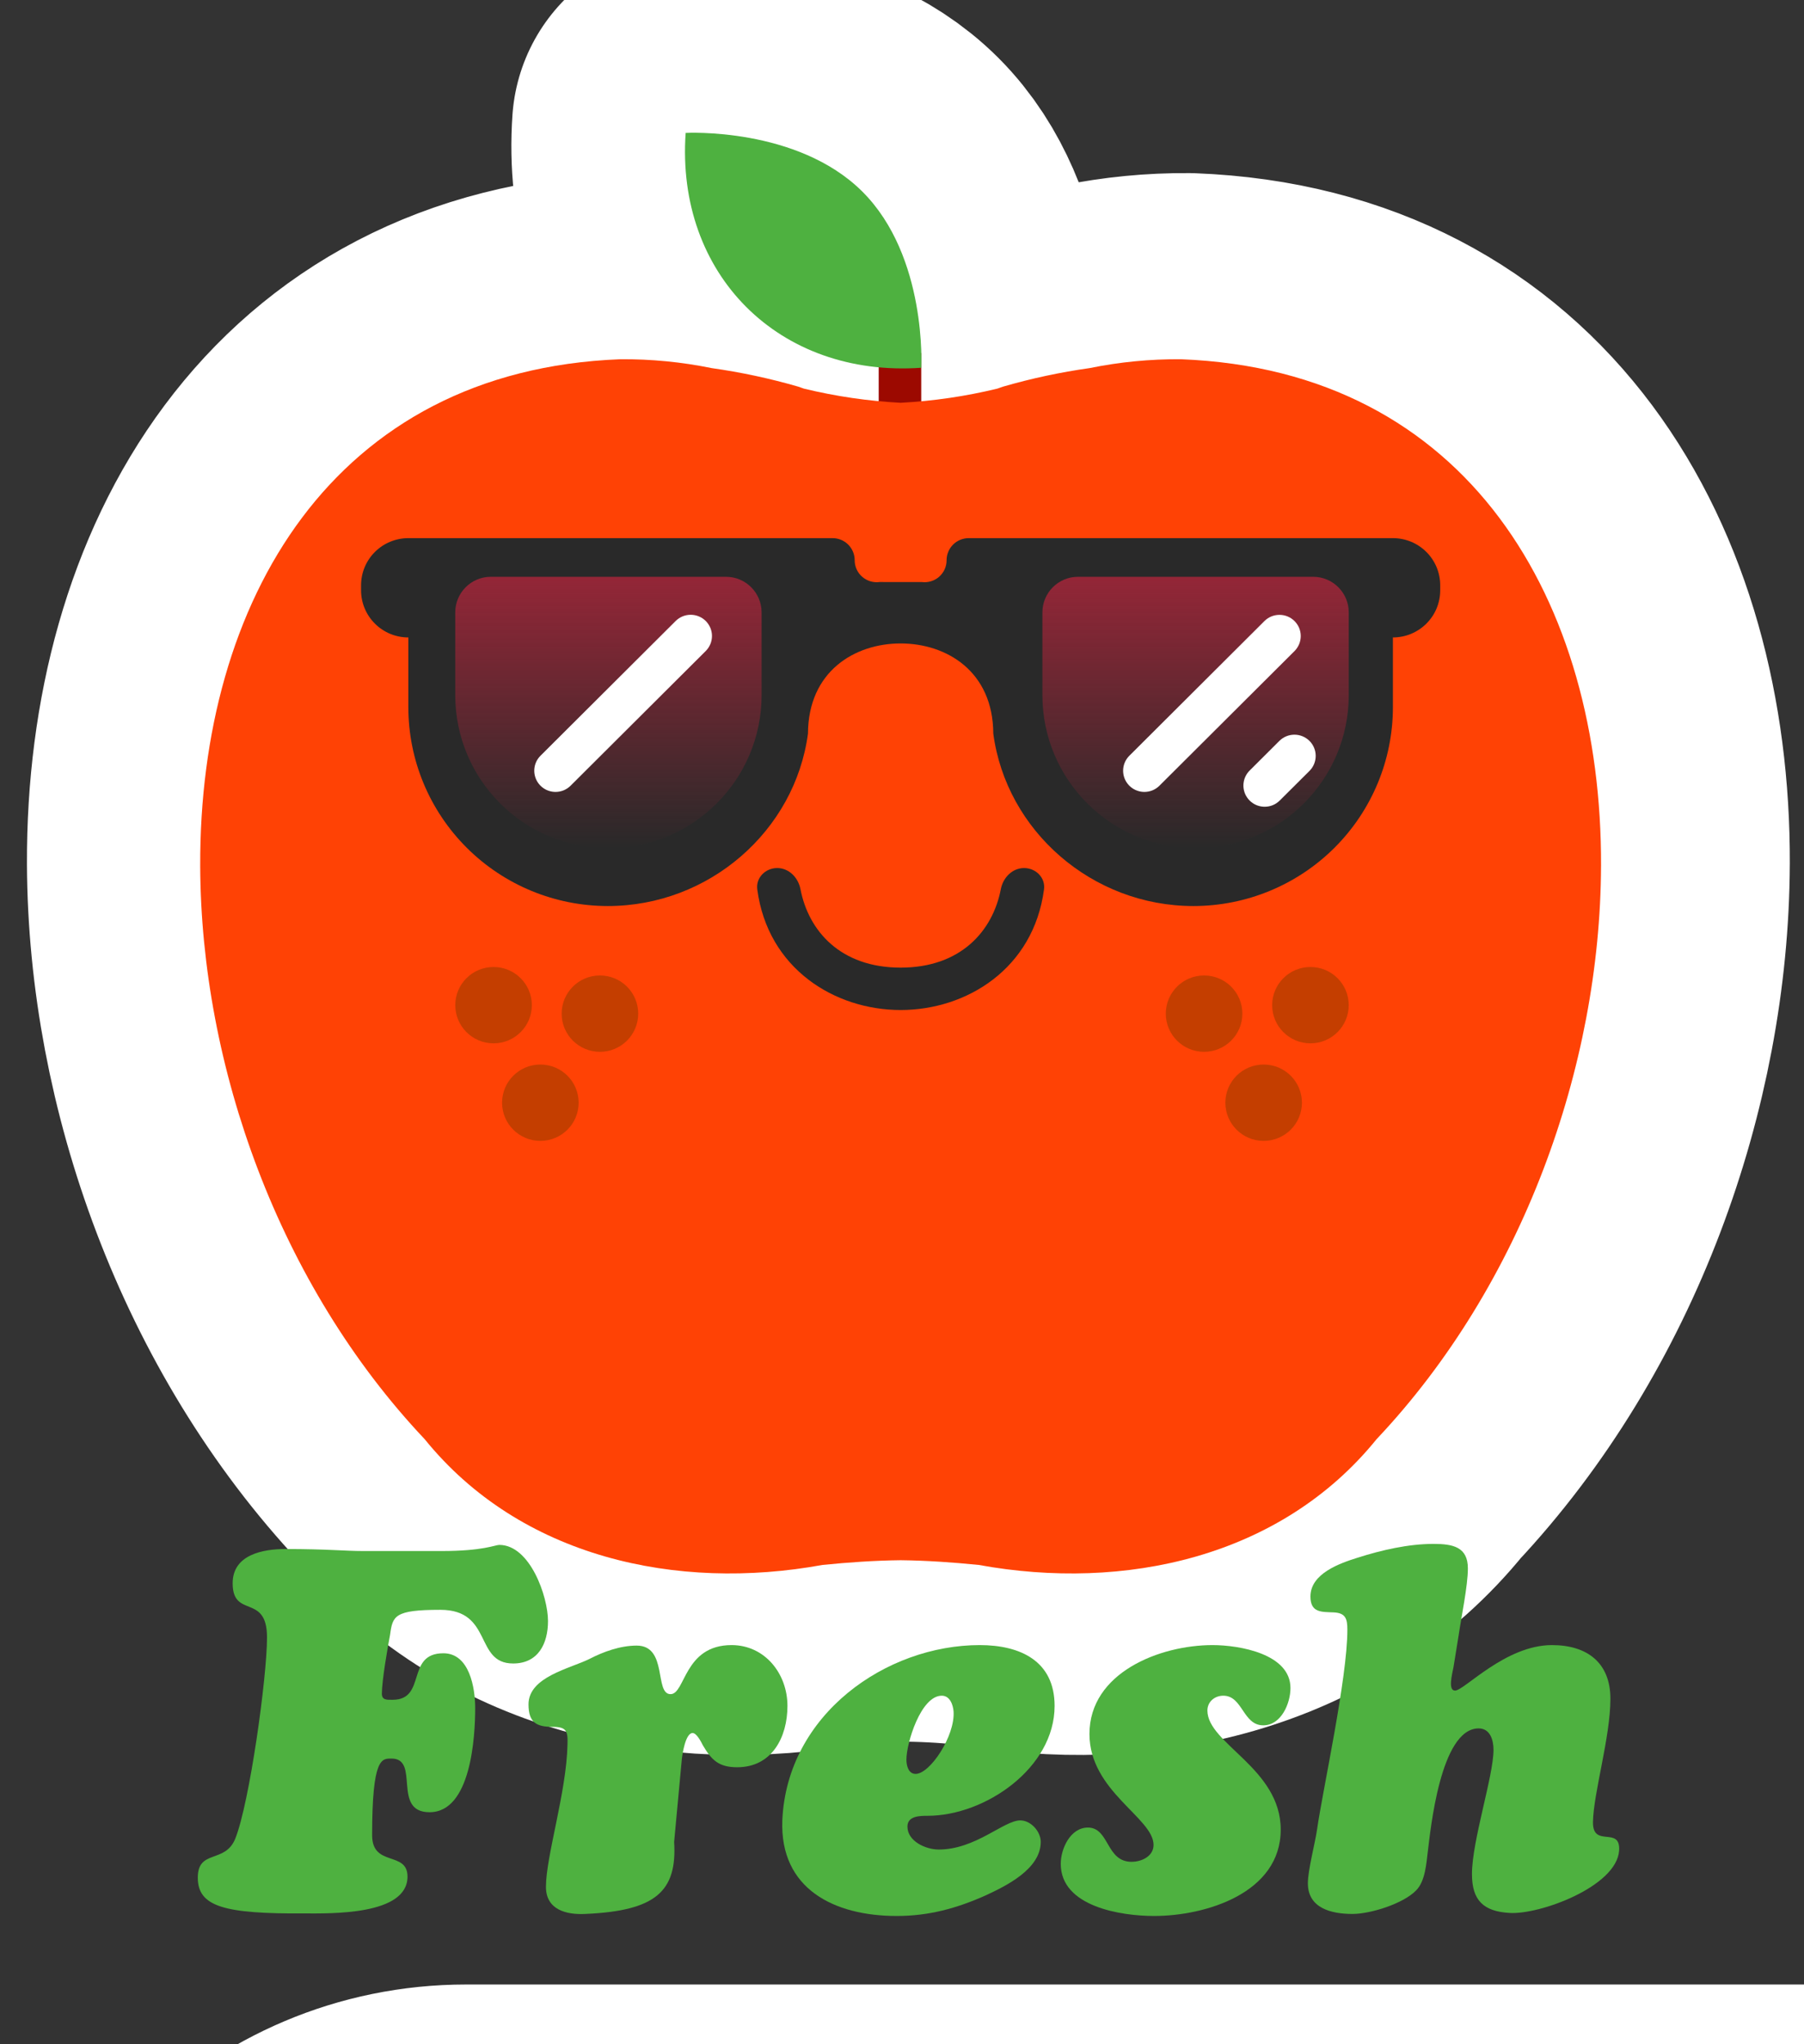 <svg width="90" height="102" viewBox="0 0 90 102" fill="none" xmlns="http://www.w3.org/2000/svg">
<rect x="0" y="0" width="90" height="102" fill="#333333" stroke="none"/>
<g clip-path="url(#clip0_115_82)">
<rect x="9.057" y="108.076" width="109.887" height="28.377" rx="14.189" fill="white" stroke="white" stroke-width="18.113"/>
<path d="M80.236 43.069C80.28 29.856 73.643 18.247 59.292 17.694C57.763 17.681 56.237 17.83 54.739 18.136C53.278 18.344 51.833 18.655 50.416 19.067C50.324 19.102 50.232 19.131 50.14 19.164C48.89 19.459 47.622 19.674 46.345 19.807V18.12H46.347C46.347 18.12 46.654 12.546 43.41 9.297C40.167 6.049 34.601 6.356 34.601 6.356C34.156 12.696 38.243 17.528 44.224 18.094V19.801C42.97 19.666 41.725 19.453 40.497 19.164C40.405 19.131 40.314 19.102 40.221 19.067C38.804 18.654 37.359 18.343 35.898 18.136C34.4 17.829 32.874 17.681 31.345 17.693C16.994 18.245 10.357 29.855 10.401 43.069V43.082V43.092C10.441 53.111 14.32 64.048 21.591 71.785C26.371 77.717 34.165 79.414 41.421 78.084C42.711 77.953 44.018 77.862 45.318 77.847C46.618 77.862 47.925 77.954 49.215 78.084C56.471 79.414 64.265 77.717 69.045 71.785C76.316 64.048 80.195 53.111 80.235 43.092V43.082L80.236 43.069Z" stroke="white" stroke-width="18.113" stroke-linecap="round" stroke-linejoin="round"/>
<path d="M45.959 17.617H43.837V23.113H45.959V17.617Z" fill="#9C0900"/>
<path d="M43.023 9.561C46.269 12.797 45.961 18.35 45.961 18.35C38.846 18.847 33.71 13.67 34.207 6.632C34.207 6.632 39.777 6.325 43.023 9.561Z" fill="#4EB140"/>
<path d="M79.875 43.217V43.204C79.919 30.041 73.278 18.477 58.916 17.925C57.386 17.913 55.858 18.061 54.359 18.367C52.897 18.573 51.451 18.883 50.033 19.294C49.94 19.329 49.849 19.358 49.757 19.391C48.174 19.775 46.558 20.012 44.931 20.098C43.305 20.012 41.689 19.775 40.106 19.391C40.015 19.358 39.923 19.329 39.831 19.294C38.412 18.883 36.966 18.573 35.504 18.367C34.005 18.061 32.478 17.913 30.948 17.925C16.586 18.476 9.944 30.041 9.988 43.204V43.217V43.227C10.028 53.208 13.911 64.103 21.187 71.81C25.97 77.72 33.77 79.41 41.031 78.085C42.322 77.955 43.63 77.864 44.931 77.849C46.232 77.864 47.541 77.955 48.832 78.085C56.092 79.41 63.892 77.72 68.676 71.81C75.952 64.103 79.835 53.208 79.874 43.227L79.875 43.217Z" fill="#FF4205"/>
<path d="M44.933 50.396C41.641 50.396 38.303 48.333 37.78 44.377C37.703 43.795 38.184 43.315 38.77 43.312V43.312C39.357 43.31 39.823 43.787 39.934 44.363C40.334 46.445 41.925 48.281 44.933 48.281C47.939 48.281 49.531 46.446 49.931 44.363C50.042 43.787 50.508 43.31 51.094 43.312V43.312C51.681 43.315 52.162 43.796 52.085 44.377C51.562 48.334 48.224 50.396 44.933 50.396Z" fill="#292929"/>
<path d="M69.492 26.851H48.329C48.036 26.851 47.755 26.967 47.548 27.174C47.341 27.38 47.225 27.66 47.225 27.952C47.226 28.107 47.193 28.261 47.13 28.402C47.066 28.544 46.973 28.671 46.857 28.774C46.74 28.878 46.603 28.955 46.454 29.001C46.306 29.047 46.149 29.062 45.994 29.043L43.886 29.041C43.731 29.062 43.572 29.05 43.422 29.005C43.271 28.959 43.132 28.883 43.014 28.779C42.895 28.676 42.801 28.549 42.736 28.406C42.672 28.263 42.638 28.108 42.639 27.951C42.639 27.66 42.523 27.38 42.316 27.173C42.109 26.967 41.828 26.851 41.535 26.851H20.372C20.063 26.851 19.756 26.912 19.469 27.03C19.183 27.148 18.923 27.322 18.704 27.54C18.485 27.758 18.311 28.018 18.192 28.303C18.074 28.589 18.013 28.895 18.013 29.203V29.455C18.013 30.078 18.262 30.677 18.704 31.117C19.146 31.559 19.746 31.806 20.372 31.806V35.285C20.372 37.917 21.421 40.441 23.288 42.302C25.154 44.163 27.686 45.208 30.326 45.208C35.374 45.208 39.661 41.46 40.309 36.604C40.323 33.496 42.641 32.106 44.931 32.106C47.223 32.106 49.541 33.497 49.554 36.603C50.202 41.46 54.489 45.208 59.537 45.208C62.177 45.208 64.709 44.162 66.576 42.301C68.442 40.44 69.491 37.916 69.491 35.285V31.806C69.801 31.806 70.108 31.746 70.394 31.628C70.68 31.509 70.941 31.336 71.16 31.118C71.379 30.899 71.553 30.64 71.672 30.355C71.79 30.069 71.851 29.763 71.851 29.454V29.203C71.851 28.895 71.79 28.589 71.672 28.303C71.553 28.018 71.379 27.758 71.16 27.54C70.941 27.322 70.681 27.148 70.395 27.03C70.108 26.912 69.802 26.851 69.492 26.851Z" fill="#292929"/>
<path d="M22.712 30.556C22.712 29.576 23.508 28.78 24.488 28.78H36.219C37.2 28.78 37.995 29.576 37.995 30.556V34.682C37.995 38.903 34.574 42.324 30.354 42.324V42.324C26.134 42.324 22.712 38.903 22.712 34.682V30.556Z" fill="url(#paint0_linear_115_82)"/>
<path d="M52.005 30.556C52.005 29.576 52.8 28.78 53.781 28.78H65.511C66.493 28.78 67.288 29.576 67.288 30.556V34.682C67.288 38.903 63.867 42.324 59.646 42.324V42.324C55.426 42.324 52.005 38.903 52.005 34.682V30.556Z" fill="url(#paint1_linear_115_82)"/>
<path d="M27.715 39.514C27.505 39.514 27.3 39.452 27.126 39.336C26.951 39.219 26.815 39.054 26.735 38.861C26.654 38.667 26.634 38.455 26.674 38.249C26.715 38.044 26.817 37.855 26.965 37.708L33.708 30.985C33.907 30.787 34.176 30.675 34.458 30.675C34.739 30.675 35.01 30.787 35.209 30.985C35.408 31.184 35.52 31.453 35.52 31.733C35.52 32.014 35.408 32.283 35.209 32.482L28.466 39.204C28.367 39.302 28.25 39.38 28.122 39.434C27.993 39.487 27.855 39.514 27.715 39.514V39.514Z" fill="white"/>
<path d="M57.093 39.514C56.883 39.514 56.678 39.452 56.503 39.336C56.329 39.219 56.193 39.054 56.112 38.861C56.032 38.667 56.011 38.455 56.052 38.249C56.093 38.044 56.194 37.856 56.343 37.708L63.085 30.985C63.284 30.788 63.554 30.678 63.834 30.679C64.115 30.679 64.384 30.791 64.582 30.989C64.781 31.186 64.893 31.455 64.893 31.735C64.894 32.014 64.783 32.283 64.586 32.482L57.843 39.204C57.745 39.302 57.628 39.38 57.499 39.434C57.37 39.487 57.232 39.514 57.093 39.514V39.514Z" fill="white"/>
<path d="M63.094 40.254C62.884 40.254 62.679 40.192 62.504 40.076C62.33 39.959 62.194 39.794 62.113 39.601C62.033 39.407 62.012 39.195 62.053 38.989C62.094 38.784 62.195 38.596 62.343 38.448L63.827 36.968C64.026 36.77 64.296 36.658 64.578 36.658C64.859 36.658 65.129 36.77 65.329 36.968C65.528 37.167 65.639 37.436 65.639 37.716C65.639 37.997 65.528 38.266 65.329 38.465L63.844 39.944C63.746 40.042 63.629 40.12 63.5 40.174C63.371 40.227 63.233 40.254 63.094 40.254V40.254Z" fill="white"/>
<ellipse cx="63.042" cy="55.021" rx="1.91" ry="1.905" fill="#C43E00"/>
<ellipse cx="60.071" cy="50.577" rx="1.91" ry="1.905" fill="#C43E00"/>
<ellipse cx="65.377" cy="50.154" rx="1.91" ry="1.905" fill="#C43E00"/>
<ellipse cx="1.91" cy="1.905" rx="1.91" ry="1.905" transform="matrix(-1 0 0 1 28.868 53.116)" fill="#C43E00"/>
<ellipse cx="1.91" cy="1.905" rx="1.91" ry="1.905" transform="matrix(-1 0 0 1 31.84 48.672)" fill="#C43E00"/>
<ellipse cx="1.91" cy="1.905" rx="1.91" ry="1.905" transform="matrix(-1 0 0 1 26.533 48.249)" fill="#C43E00"/>
<path d="M22.018 77.391C23.067 77.391 23.732 77.315 24.167 77.239C24.602 77.162 24.807 77.085 24.909 77.085C26.444 77.085 27.339 79.661 27.339 80.885C27.339 82.007 26.853 83.002 25.6 83.002C23.655 83.002 24.602 80.324 21.967 80.324C19.665 80.324 19.588 80.63 19.46 81.574C19.332 82.237 19.051 83.869 19.051 84.507C19.051 84.838 19.307 84.813 19.588 84.813C21.302 84.813 20.228 82.492 22.121 82.492C23.425 82.492 23.707 84.226 23.707 85.221C23.707 86.649 23.502 90.423 21.43 90.423C19.537 90.423 20.97 87.746 19.537 87.746C19.051 87.746 18.565 87.669 18.565 91.571C18.565 93.178 20.33 92.336 20.33 93.637C20.33 95.575 16.493 95.473 15.188 95.473C11.198 95.498 9.868 95.141 9.868 93.688C9.868 92.26 11.223 92.999 11.735 91.749C12.451 89.964 13.321 83.691 13.321 81.701C13.321 79.483 11.607 80.783 11.607 78.998C11.607 77.57 13.116 77.29 14.242 77.29C16.314 77.29 17.209 77.391 18.13 77.391H22.018Z" fill="#4EB140"/>
<path d="M33.632 91.903C33.785 94.376 32.711 95.345 29.206 95.498C28.26 95.549 27.237 95.294 27.237 94.147C27.237 92.617 28.26 89.429 28.311 87.057C28.337 86.368 28.26 86.164 27.569 86.164C26.776 86.164 26.367 85.96 26.367 85.042C26.367 83.665 28.439 83.257 29.411 82.773C30.102 82.415 30.946 82.109 31.765 82.109C33.325 82.109 32.634 84.532 33.453 84.532C34.195 84.532 34.118 82.084 36.497 82.084C38.16 82.084 39.285 83.512 39.285 85.119C39.285 86.674 38.518 88.179 36.778 88.179C35.857 88.179 35.499 87.822 35.064 87.082C34.988 86.93 34.757 86.471 34.553 86.471C34.195 86.471 34.041 87.542 34.016 87.771L33.632 91.903Z" fill="#4EB140"/>
<path d="M52.613 85.119C52.613 88.205 49.159 90.602 46.269 90.602C45.911 90.602 45.271 90.602 45.271 91.137C45.271 91.877 46.192 92.285 46.831 92.285C48.673 92.285 50.08 90.831 50.899 90.831C51.436 90.831 51.922 91.392 51.922 91.903C51.922 93.254 50.208 94.096 49.159 94.58C47.727 95.218 46.345 95.6 44.734 95.6C41.613 95.6 38.901 94.249 39.029 90.831C39.26 85.527 44.222 82.084 48.878 82.084C50.899 82.084 52.613 82.875 52.613 85.119ZM45.22 87.797C45.22 88.103 45.322 88.511 45.68 88.511C46.397 88.511 47.65 86.624 47.573 85.399C47.548 85.068 47.394 84.609 46.985 84.609C45.936 84.609 45.22 86.981 45.22 87.797Z" fill="#4EB140"/>
<path d="M63.024 86.088C62.001 86.088 62.001 84.609 61.029 84.609C60.594 84.609 60.236 84.915 60.236 85.348C60.236 87.006 63.894 88.23 63.894 91.29C63.894 94.453 60.159 95.6 57.575 95.6C55.938 95.6 52.92 95.141 52.92 92.999C52.92 92.234 53.406 91.189 54.275 91.189C55.35 91.189 55.171 92.897 56.45 92.897C56.961 92.897 57.55 92.617 57.55 92.055C57.55 90.704 54.352 89.378 54.352 86.522C54.352 83.461 57.857 82.084 60.492 82.084C61.822 82.084 64.38 82.517 64.38 84.226C64.38 84.991 63.919 86.088 63.024 86.088Z" fill="#4EB140"/>
<path d="M72.514 83.181C72.438 83.563 72.233 84.354 72.591 84.354C73.052 84.354 75.098 82.084 77.426 82.084C79.165 82.084 80.342 82.951 80.342 84.762C80.342 86.675 79.498 89.454 79.472 90.908C79.447 92.234 80.854 91.087 80.777 92.336C80.649 94.147 76.786 95.55 75.303 95.448C73.998 95.371 73.435 94.81 73.435 93.509C73.435 91.852 74.51 88.613 74.51 87.312C74.51 86.802 74.331 86.241 73.768 86.241C71.849 86.241 71.363 91.367 71.235 92.362C71.159 92.974 71.107 93.867 70.647 94.326C70.007 94.989 68.37 95.499 67.475 95.499C66.426 95.499 65.249 95.218 65.249 93.969C65.249 93.305 65.608 91.979 65.71 91.265C65.991 89.302 67.219 83.742 67.219 81.319C67.219 80.784 67.142 80.478 66.528 80.452C65.94 80.427 65.377 80.478 65.377 79.661C65.377 78.514 66.835 78.004 67.731 77.723C68.933 77.341 70.263 77.035 71.517 77.035C72.489 77.035 73.231 77.188 73.231 78.259C73.231 79.126 72.898 80.707 72.77 81.6L72.514 83.181Z" fill="#4EB140"/>
</g>
<defs>
<linearGradient id="paint0_linear_115_82" x1="30.354" y1="28.78" x2="30.354" y2="42.324" gradientUnits="userSpaceOnUse">
<stop stop-color="#942637"/>
<stop offset="1" stop-color="#942637" stop-opacity="0"/>
</linearGradient>
<linearGradient id="paint1_linear_115_82" x1="59.646" y1="28.78" x2="59.646" y2="42.324" gradientUnits="userSpaceOnUse">
<stop stop-color="#942637"/>
<stop offset="1" stop-color="#942637" stop-opacity="0"/>
</linearGradient>
<clipPath id="clip0_115_82">
<rect width="90" height="102" fill="white"/>
</clipPath>
</defs>
</svg>
